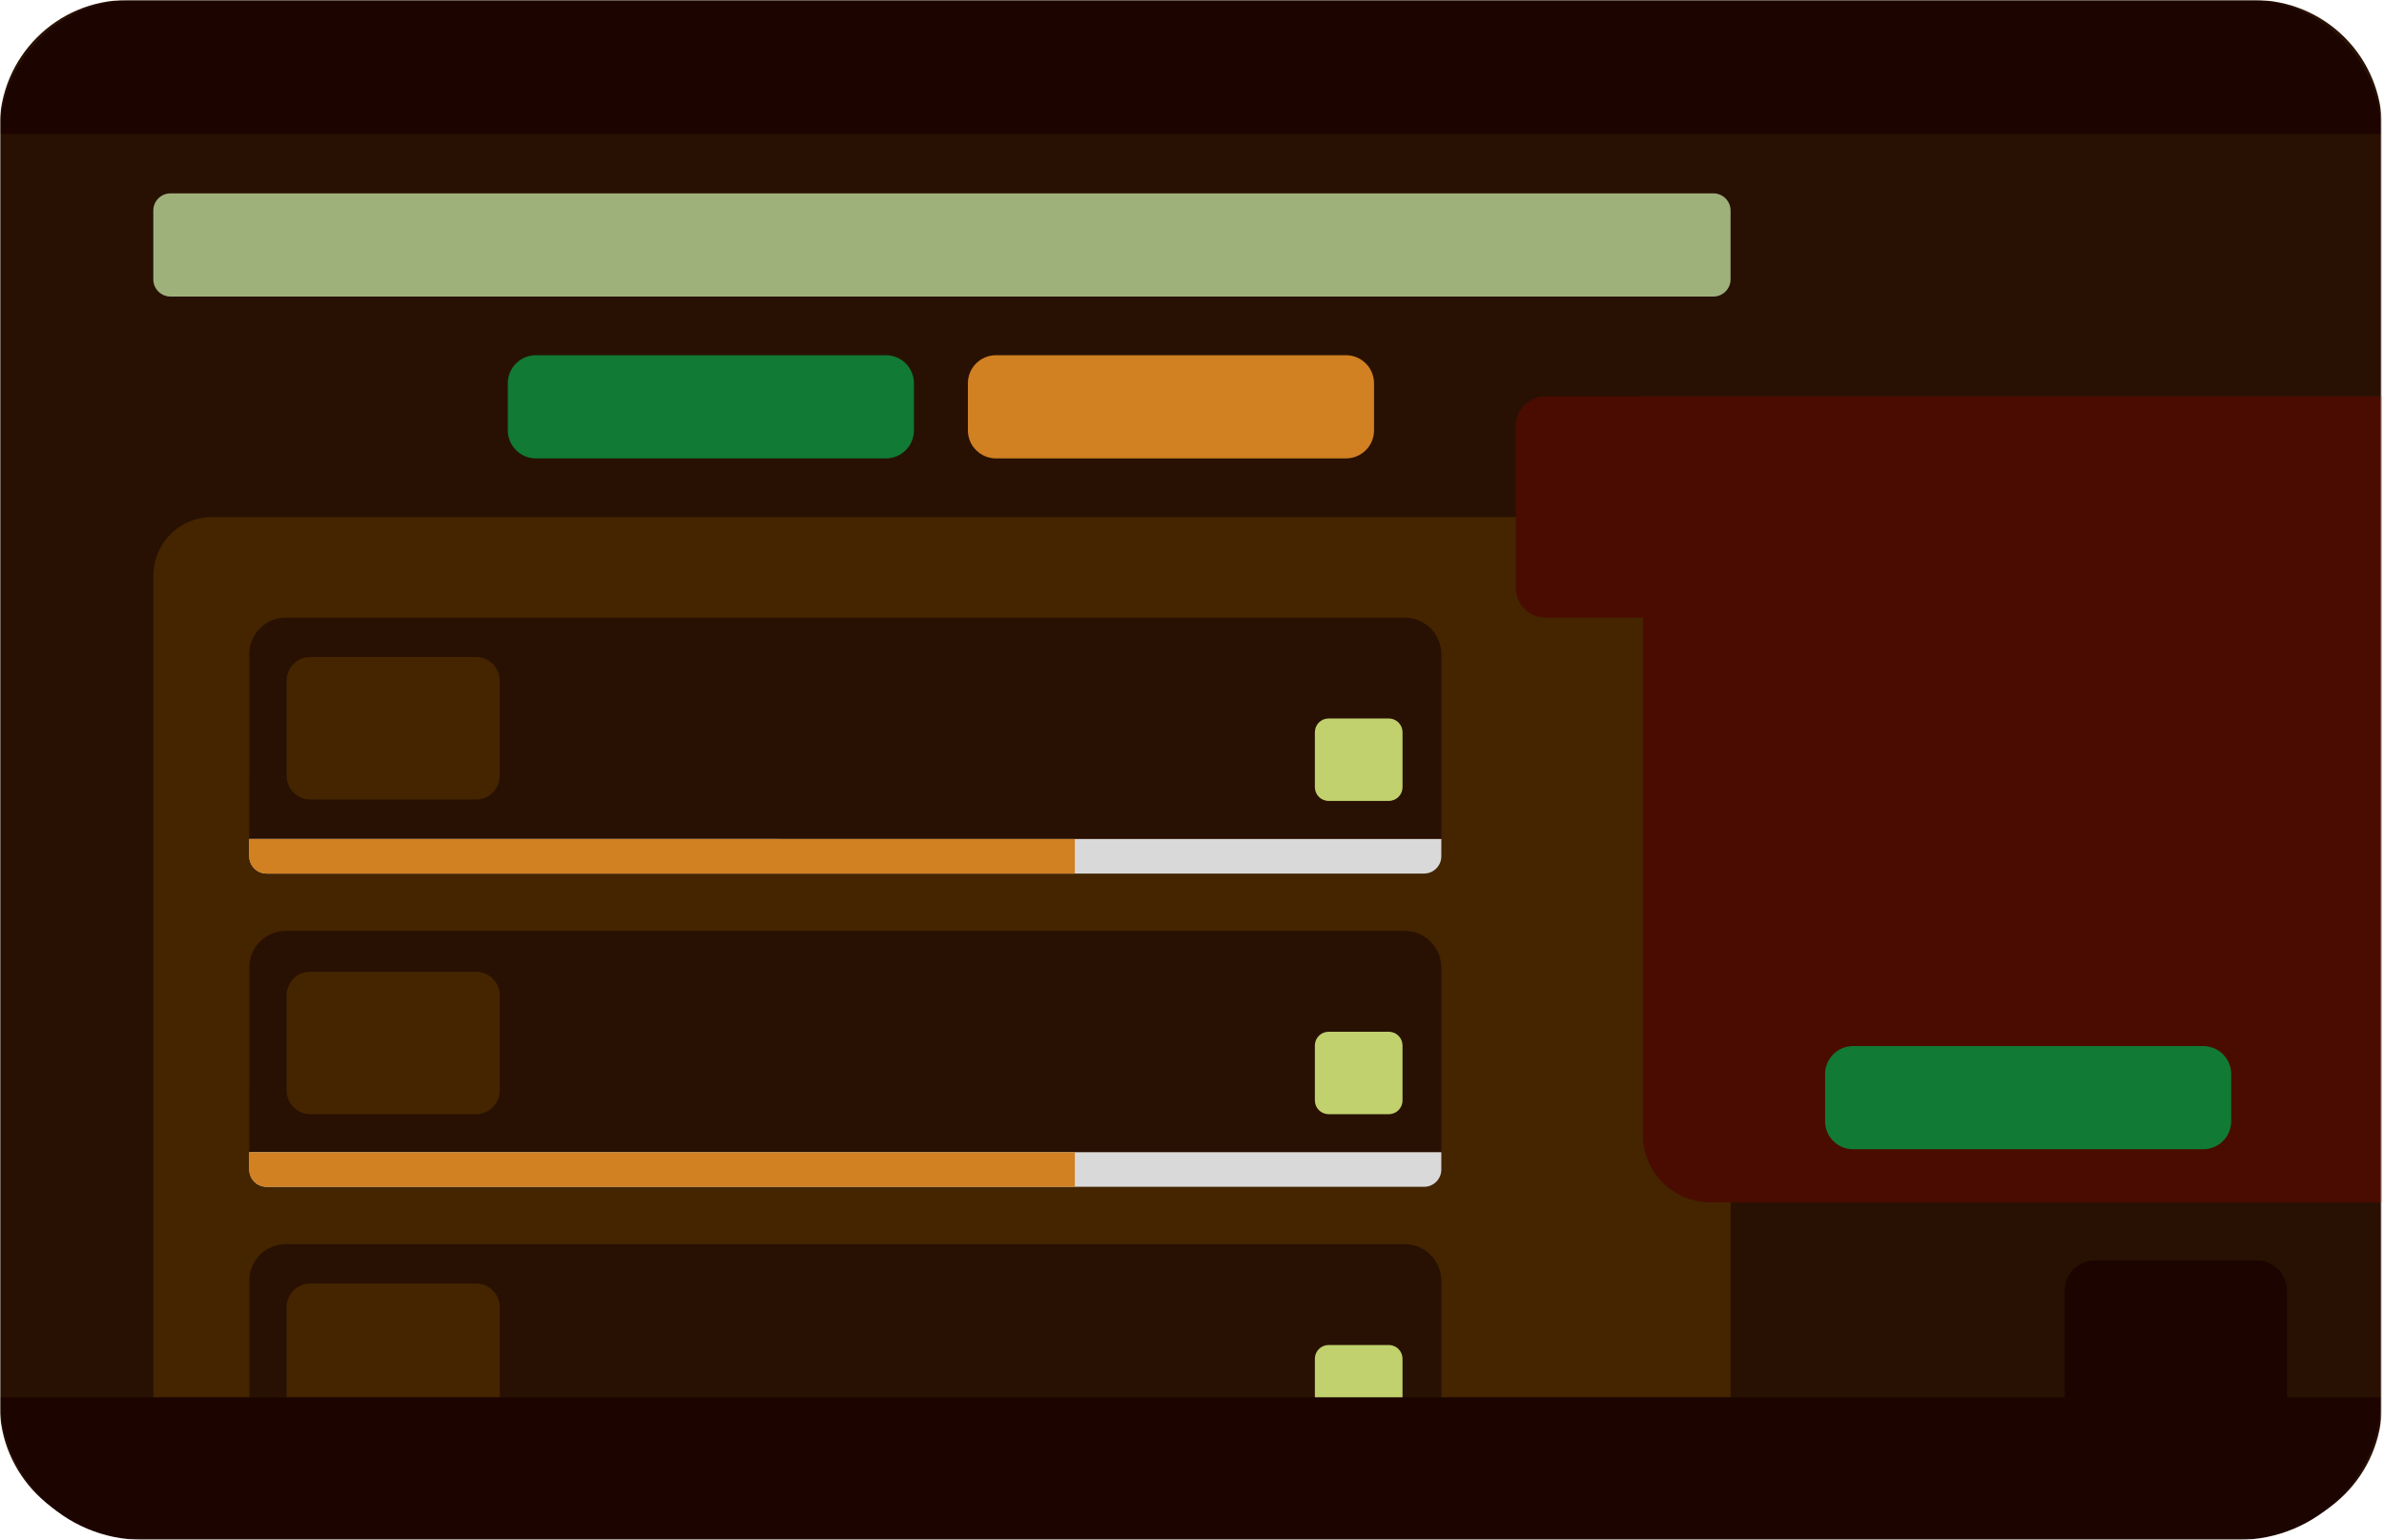 <svg width="836" height="540" viewBox="0 0 836 540" fill="none" xmlns="http://www.w3.org/2000/svg">
<g clip-path="url(#clip0_8_2)">
<mask id="mask0_8_2" style="mask-type:luminance" maskUnits="userSpaceOnUse" x="0" y="0" width="836" height="540">
<path d="M0 0H835.199V540H0V0Z" fill="white"/>
</mask>
<g mask="url(#mask0_8_2)">
<path fill-rule="evenodd" clip-rule="evenodd" d="M499.367 526.056H93.477C91.869 526.056 90.327 525.417 89.19 524.28C88.053 523.143 87.414 521.601 87.414 519.993V513.93C87.414 513.928 87.415 513.926 87.417 513.926L505.43 513.93C505.432 513.93 505.433 513.931 505.433 513.933L505.43 519.993C505.43 523.341 502.715 526.056 499.367 526.056Z" fill="#3D4976"/>
<path fill-rule="evenodd" clip-rule="evenodd" d="M-0.127 44.767C-0.127 20.044 19.915 0.002 44.638 0.002H790.541C802.414 0.002 813.8 4.718 822.195 13.113C830.59 21.508 835.306 32.894 835.306 44.767V492.434C835.306 517.157 815.264 537.199 790.541 537.199H44.638C19.915 537.199 -0.127 517.157 -0.127 492.434V44.767Z" fill="#281103"/>
<path fill-rule="evenodd" clip-rule="evenodd" d="M74.372 181.326H586.25C591.717 181.326 596.96 183.498 600.825 187.364C604.691 191.229 606.862 196.472 606.862 201.939V537.263C606.862 537.266 606.86 537.268 606.858 537.268L53.76 537.263C53.758 537.263 53.756 537.261 53.756 537.259L53.76 201.939C53.76 190.555 62.989 181.326 74.372 181.326Z" fill="#442500"/>
<path fill-rule="evenodd" clip-rule="evenodd" d="M53.76 73.839C53.76 70.508 56.461 67.807 59.792 67.807H600.831C602.43 67.807 603.965 68.443 605.096 69.574C606.227 70.705 606.862 72.239 606.862 73.839V97.965C606.862 101.296 604.162 103.996 600.831 103.996H59.792C56.461 103.996 53.76 101.296 53.76 97.965V73.839Z" fill="#9FB17B"/>
<path fill-rule="evenodd" clip-rule="evenodd" d="M835.327 421.662H599.814C593.529 421.662 587.501 419.165 583.056 414.721C578.611 410.276 576.115 404.248 576.115 397.963V138.985H835.327V421.662Z" fill="#4A0C00"/>
<path fill-rule="evenodd" clip-rule="evenodd" d="M734.46 442H791.541C794.315 442 796.975 443.129 798.937 445.139C800.898 447.149 802 449.876 802 452.718V489.999C802 489.999 802 490 802 489.999H724.001C724.001 490 724 489.999 724.001 489.999V452.718C724.001 446.799 728.683 442 734.46 442Z" fill="#1C0400"/>
<path fill-rule="evenodd" clip-rule="evenodd" d="M100.232 216.593H492.592C495.994 216.593 499.257 217.945 501.663 220.35C504.068 222.756 505.42 226.019 505.42 229.421V294.168C505.42 294.17 505.418 294.172 505.416 294.172L87.404 294.168C87.402 294.168 87.4 294.166 87.4 294.165L87.404 229.421C87.404 222.336 93.147 216.593 100.232 216.593Z" fill="#281103"/>
<path fill-rule="evenodd" clip-rule="evenodd" d="M461.088 256.78C461.088 254.118 463.245 251.961 465.907 251.961H487.009C488.287 251.961 489.513 252.468 490.417 253.372C491.32 254.276 491.828 255.502 491.828 256.78V276.055C491.828 278.716 489.671 280.874 487.009 280.874H465.907C463.245 280.874 461.088 278.716 461.088 276.055V256.78Z" fill="#C0D16D"/>
<path fill-rule="evenodd" clip-rule="evenodd" d="M100.232 326.449H492.592C495.994 326.449 499.257 327.801 501.663 330.206C504.068 332.612 505.42 335.875 505.42 339.277V404.024C505.42 404.026 505.418 404.027 505.416 404.027L87.404 404.024C87.402 404.024 87.4 404.022 87.4 404.02L87.404 339.277C87.404 332.192 93.147 326.449 100.232 326.449Z" fill="#281103"/>
<path fill-rule="evenodd" clip-rule="evenodd" d="M461.087 366.636C461.087 363.974 463.244 361.817 465.906 361.817H487.008C488.286 361.817 489.512 362.325 490.415 363.228C491.319 364.132 491.827 365.358 491.827 366.636V385.911C491.827 388.573 489.669 390.73 487.008 390.73H465.906C463.244 390.73 461.087 388.573 461.087 385.911V366.636Z" fill="#C0D16D"/>
<path fill-rule="evenodd" clip-rule="evenodd" d="M100.232 436.305H492.592C495.994 436.305 499.257 437.656 501.663 440.062C504.068 442.468 505.42 445.731 505.42 449.133V513.88C505.42 513.882 505.418 513.883 505.416 513.883L87.404 513.88C87.402 513.88 87.4 513.878 87.4 513.876L87.404 449.133C87.404 442.048 93.147 436.305 100.232 436.305Z" fill="#281103"/>
<path fill-rule="evenodd" clip-rule="evenodd" d="M461.087 476.492C461.087 473.83 463.244 471.673 465.906 471.673H487.008C488.286 471.673 489.512 472.181 490.415 473.084C491.319 473.988 491.827 475.214 491.827 476.492V495.767C491.827 498.429 489.669 500.586 487.008 500.586H465.906C463.244 500.586 461.087 498.429 461.087 495.767V476.492Z" fill="#C0D16D"/>
<path fill-rule="evenodd" clip-rule="evenodd" d="M499.367 306.344H93.477C91.869 306.344 90.327 305.705 89.19 304.568C88.053 303.431 87.414 301.889 87.414 300.281V294.218C87.414 294.216 87.415 294.214 87.417 294.214L505.43 294.218C505.432 294.218 505.433 294.219 505.433 294.221L505.43 300.281C505.43 303.629 502.715 306.344 499.367 306.344Z" fill="#D9D9D9"/>
<path fill-rule="evenodd" clip-rule="evenodd" d="M499.367 416.2H93.477C91.869 416.2 90.327 415.561 89.19 414.424C88.053 413.287 87.414 411.745 87.414 410.137V404.074C87.414 404.072 87.415 404.07 87.417 404.07L505.43 404.074C505.432 404.074 505.433 404.075 505.433 404.077L505.43 410.137C505.43 413.485 502.715 416.2 499.367 416.2Z" fill="#D9D9D9"/>
<path fill-rule="evenodd" clip-rule="evenodd" d="M376.915 306.344H93.45C91.846 306.344 90.308 305.707 89.174 304.573C88.04 303.439 87.403 301.9 87.403 300.297V294.249H376.915L376.915 306.344Z" fill="#D18022"/>
<path fill-rule="evenodd" clip-rule="evenodd" d="M339.411 134.407C339.411 128.972 343.816 124.567 349.251 124.567H471.996C474.606 124.567 477.109 125.604 478.954 127.449C480.799 129.294 481.836 131.797 481.836 134.407V150.916C481.836 156.35 477.431 160.756 471.996 160.756H349.251C343.816 160.756 339.411 156.35 339.411 150.916V134.407Z" fill="#D18022"/>
<path fill-rule="evenodd" clip-rule="evenodd" d="M376.915 416.184H93.45C91.846 416.184 90.308 415.547 89.174 414.413C88.04 413.278 87.403 411.74 87.403 410.136V404.089H376.915L376.915 416.184Z" fill="#D18022"/>
<path fill-rule="evenodd" clip-rule="evenodd" d="M640.001 376.678C640.001 371.244 644.407 366.839 649.841 366.839H772.587C775.197 366.839 777.699 367.875 779.545 369.721C781.39 371.566 782.427 374.069 782.427 376.678V393.188C782.427 398.622 778.021 403.028 772.587 403.028H649.841C644.407 403.028 640.001 398.622 640.001 393.188V376.678Z" fill="#117A34"/>
<path fill-rule="evenodd" clip-rule="evenodd" d="M178.078 134.407C178.078 128.972 182.483 124.567 187.917 124.567H310.663C313.273 124.567 315.776 125.604 317.621 127.449C319.466 129.294 320.503 131.797 320.503 134.407V150.916C320.503 156.35 316.097 160.756 310.663 160.756H187.917C182.483 160.756 178.078 156.35 178.078 150.916V134.407Z" fill="#117A34"/>
<path fill-rule="evenodd" clip-rule="evenodd" d="M531.532 206.187V149.416C531.532 146.657 532.628 144.012 534.579 142.061C536.53 140.11 539.175 139.014 541.934 139.014H578.115C578.115 139.014 578.115 139.014 578.115 139.014V216.589C578.115 216.589 578.115 216.589 578.115 216.589H541.934C536.189 216.589 531.532 211.932 531.532 206.187Z" fill="#4A0C00"/>
<path fill-rule="evenodd" clip-rule="evenodd" d="M100.504 238.719C100.504 234.118 104.234 230.388 108.835 230.388H166.913C169.123 230.388 171.242 231.266 172.804 232.829C174.366 234.391 175.244 236.51 175.244 238.719V272.042C175.244 276.643 171.514 280.373 166.913 280.373H108.835C104.234 280.373 100.504 276.643 100.504 272.042V238.719Z" fill="#442500"/>
<path fill-rule="evenodd" clip-rule="evenodd" d="M100.504 349.076C100.504 344.475 104.234 340.745 108.835 340.745H166.913C169.123 340.745 171.242 341.623 172.804 343.185C174.366 344.748 175.244 346.867 175.244 349.076V382.399C175.244 387 171.514 390.73 166.913 390.73H108.835C104.234 390.73 100.504 387 100.504 382.399V349.076Z" fill="#442500"/>
<path fill-rule="evenodd" clip-rule="evenodd" d="M100.504 458.431C100.504 453.83 104.234 450.1 108.835 450.1H166.913C169.123 450.1 171.242 450.977 172.804 452.54C174.366 454.102 175.244 456.221 175.244 458.431V491.753C175.244 496.354 171.514 500.084 166.913 500.084H108.835C104.234 500.084 100.504 496.354 100.504 491.753V458.431Z" fill="#442500"/>
<path d="M0 47C0 21.043 21.043 0 47 0H788C813.957 0 835 21.043 835 47H0Z" fill="#1C0400"/>
<path d="M0 490H835C835 517.614 812.614 540 785 540H50C22.386 540 0 517.614 0 490Z" fill="#1C0400"/>
</g>
</g>
<defs>
<clipPath id="clip0_8_2">
<rect width="835.199" height="540" fill="white"/>
</clipPath>
</defs>
</svg>
